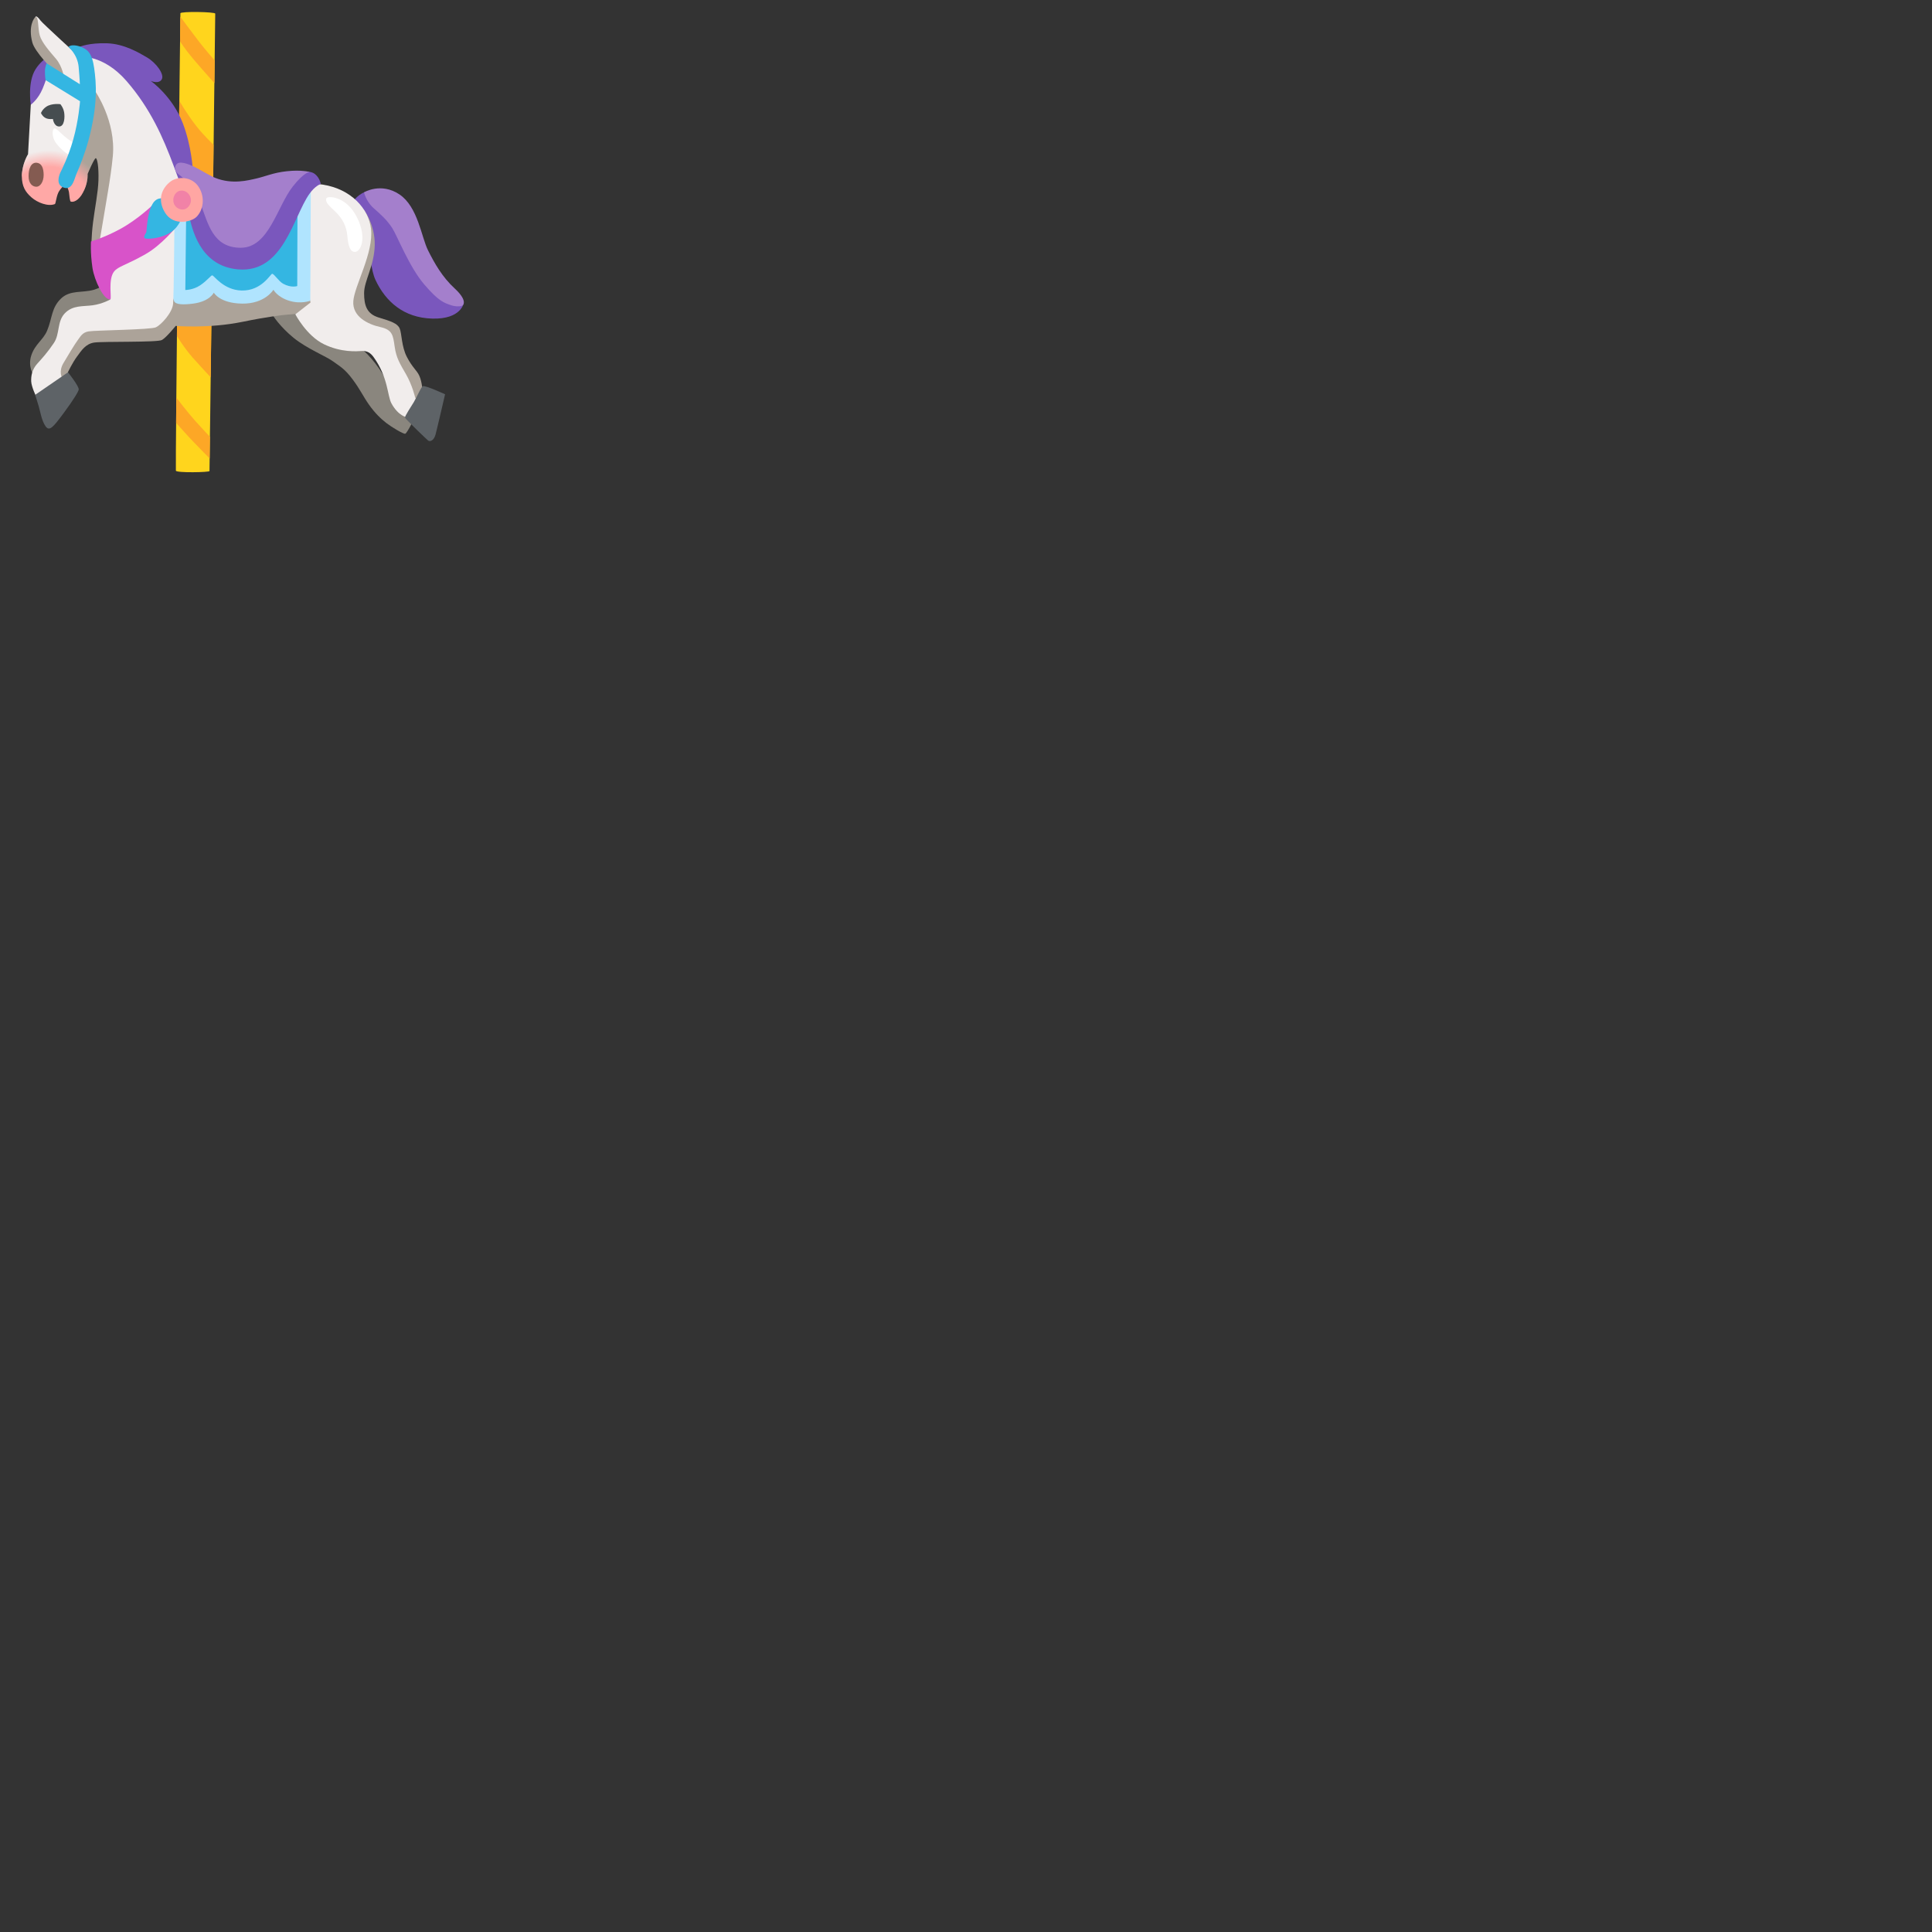 <svg xmlns="http://www.w3.org/2000/svg" version="1.1" viewBox="0 0 512 512" fill="currentColor"><rect x="0" y="0" width="512" height="512" fill="#333333" stroke="none"/><path fill="#FFD51D" d="M47.81 3.52c-.07 1.44-1.35 120.61-1.2 121.22c.15.61 8.91.44 8.91.09c0-.77 1.55-120.44 1.52-121.22c-.03-.48-9.21-.63-9.23-.09"/><path fill="#FDA726" d="M47.79 4.43s3.04 4.12 4.94 6.59c1.7 2.21 4.17 5.01 4.17 5.01l-.08 6s-3.84-4.3-5.78-6.61c-2.1-2.49-3.32-4.47-3.32-4.47zm-.27 22.28s1.94 3.41 4.46 6.64c2.05 2.63 4.61 5 4.61 5l-.13 11.86l-9.23-1.73zm-.6 58.17l-.03 4.17s1.84 3.07 4.18 5.73c1.95 2.21 4.76 5.2 4.76 5.2l.19-15.1l-3.78-1.85zm-.19 20.5s2.95 3.85 5 6.15c1.63 1.83 3.91 4.23 3.91 4.23l-.08 5.73s-3.83-3.87-5.56-5.73c-1.73-1.86-3.33-3.72-3.33-3.72z"/><path fill="#8A867E" d="M8.85 99.37s-1.5-2.24-.58-5.11c.97-3.04 3.17-4.16 4.2-6.59c1.42-3.36 1.09-6.08 3.75-8.6c2.39-2.26 5.69-1.42 8.6-2.26s4.14-2.59 4.14-2.59l6.79 2.07s-.9 7.56-3.62 7.43s-12.09 1.62-12.28 2c-.19.39-8.53 13.51-8.53 13.51zM72 82.95c.13.58 2.33 3.75 5.82 6.59s8.66 4.91 10.41 6.21c1.75 1.29 3.04 1.87 5.17 4.72s2.84 4.59 4.4 6.79c1.55 2.2 3.17 3.75 4.59 4.85c1.47 1.13 4.46 2.91 4.98 2.84c.52-.06 2.78-4.78 2.78-4.78s-6.83-7.78-8.36-10.42c-1.53-2.63-4.59-6.8-7.99-8.75c-1.7-.98-12.81-14.83-12.81-14.83z"/><path fill="#7A57BD" d="M93.39 53.5s1.11-1.3 1.83-1.8c.91-.64 1.65-1.01 3.09-1.04c1.3-.02 5.3 3.46 5.3 3.46s9.46 17.53 9.49 17.5s6.15 6.98 6.04 6.84c-.11-.15 3.76 1.84 3.76 1.84s-.66 4.36-8.38 4.13c-7.55-.22-12.32-4.51-15-10.21c-1.29-2.74-1.49-7.71-1.49-7.71z"/><path fill="#A47FCC" d="M96.47 50.97s.54 2.41 2.5 4.15c1.96 1.73 3.68 3.25 5.04 5.43s4.43 10.13 8.37 14.77c3.94 4.64 5.43 4.94 6.96 5.5c1.29.47 2.54.42 3 .24c.71-.26 1.38-1.64-1.86-4.63s-5.27-6.53-7.05-10.09c-1.78-3.56-2.67-11.51-7.56-14.81c-4.89-3.29-9.4-.56-9.4-.56"/><path fill="#ACA399" d="M96.34 55.43s3.1 4.03 2.97 9.55s-2.82 9.43-2.82 12.7c0 3.27.71 5.52 3.91 6.48c3.21.96 4.94 1.54 5.52 2.89s.45 4.75 1.92 7.57s2.59 3.47 3.27 4.94c.77 1.64.9 4.36.9 4.36s-1.6 7.76-3.46 4.49c-1.86-3.27-8.28-16.55-10.07-18.09c-1.8-1.54-11.42-12.13-11.42-12.7s9.28-22.19 9.28-22.19"/><path fill="#ACA399" d="m14.21 100.7l3.64.51l.17-2.63s1.19-2.46 2.37-4.07c1.19-1.61 2.29-3.39 4.57-3.73c2.29-.34 16.77 0 17.96-.68c1.19-.68 3.64-3.73 3.64-3.73s8.75.76 17.79-1.1c6.44-1.33 10.67-1.78 10.67-1.78l6.35-.59s6.69-2.96 6.52-3.56c-.17-.59-5.17-9.66-5.68-9.4c-.51.25-38.71 3.81-39.3 4.49c-.59.68-7.54 7.79-7.54 7.79s-15.25 3.98-15.5 4.07c-.25.08-6.61 13.3-6.61 13.3zm10-34.8s-.04-3.11.45-6.99c.47-3.76 1.34-7.93 1.43-11.15c.1-3.59-.31-5.72-.69-5.84c-.37-.12-2.18 4.16-2.18 4.16s.11 1.94-.72 3.85c-.98 2.25-2.54 1.45-2.54 1.45l-1.85-6.28l3.61-9.97l1.93-13.58l6.42 4.55l4.3 17.14l-1.5 16.26l-4.31 8.1z"/><path fill="#F1EDEC" d="m81.8 48.43l-4.21 10.12l4.71 21.61l-4.03 3.14s2.96 5.68 7.57 7.92c4.62 2.24 8.73 1.88 10.1 1.8c1.37-.07 2.29.52 3.1 1.66c3.84 5.35 3.61 10.2 4.68 12.19c1.87 3.46 4.19 3.75 4.19 3.75s4.18-1.52 4.04-1.8c-.14-.29-1.95-3.54-1.95-3.54s-.72-3.17-2.38-6.06c-1.66-2.89-2.6-4.33-3.03-7.36c-.43-3.03-.58-4.47-3.82-5.19c-3.25-.72-7.43-2.74-7.14-6.85c.29-4.11 5.45-12.85 4.69-19.19c-.65-5.41-5.34-10.53-12.7-11.69c-2.03-.32-3.82-.51-3.82-.51"/><path fill="#5E6367" d="M112.1 102.33c-.45.08-1.59 2.81-2.45 4.26c-.68 1.14-2.45 3.75-2.31 4.11c.14.36 5.78 5.81 6.13 6.06c.51.36 1.52 0 1.95-1.59s2.53-10.68 2.53-10.68s-4.98-2.31-5.85-2.16"/><path fill="#FFF" d="M86.49 52.54c-.37 1.1.65 1.88 2.45 3.61c1.8 1.73 2.89 3.82 3.1 6.28c.22 2.45.63 4.27 1.95 4.33c1.59.07 3.35-3.61.65-9.09c-2.88-5.85-7.93-5.78-8.15-5.13"/><path fill="#B0E4FE" d="m82.37 49.9l-.14 29.8s-2.49.97-5.61 0s-4.16-2.91-4.16-2.91s-2.22 3.74-8.25 3.67c-6.03-.07-7.55-2.91-7.55-2.91s-1.05 2.34-5.47 2.91c-2.5.32-4.63.32-5.05-.65c-.42-.97-7.41-22.65-7.41-22.65l23.68-6.15z"/><path fill="#34B6E2" d="m49.32 57.87l-.21 18.98s2.07.02 3.95-1.25c1.96-1.33 2.84-2.66 3.19-2.63c.48.04 2.98 3.89 7.76 4.02c5.34.14 7.69-4.43 8.11-4.43c.55 0 1.72 1.98 2.91 2.63c2.15 1.18 3.74.62 3.74.62l.07-21.55z"/><path fill="#7A57BD" d="M8.16 27.76s-.95-5.93 1.26-9.41s5.61-4.43 5.61-4.43l6.25-1.58s2.42-1.01 7.04-.87c4.56.14 8.47 2.48 10.59 3.72c2.45 1.42 4.74 4.51 3.95 5.85c-.79 1.34-2.92.4-2.92.4s5.77 4.03 8.54 11.3c2.3 6.05 2.61 12.17 2.61 12.17l7.43 11.62l22.45-11.07s1.51-.09 2.45.63c1.34 1.03 1.59 2.67 1.59 2.67s-1.45.4-3.02 2.63c-4.35 6.17-6.88 21.03-18.89 20c-10.44-.89-12.25-11.38-12.97-14.07c-.71-2.69-10.06-11.26-10.06-11.26L31.16 25.7l-9.41-8.62l-10.2 10.04z"/><path fill="#F1EDEC" d="M29.2 79.38s-2.02 1.15-4.62 1.52c-2.6.36-5.34-.07-7.43 2.16s-1.23 5.41-2.89 7.86c-1.66 2.45-3.03 3.97-4.4 5.48s-1.66 3.25-1.59 4.69c.07 1.44 1.3 3.97 1.3 3.97l6.93-.51l-.07-4.47s-.93-1.61.36-3.82c.83-1.42 3.1-5.19 3.82-6.13c.72-.94 1.2-2.04 2.89-2.31c1.83-.3 16.45-.43 17.82-1.08c1.37-.65 4.33-3.82 4.55-6.2c.22-2.38.36-21.72.36-21.72l1.35-10.65s-.79-2.16-1.6-4.33c-2.74-7.36-6.1-15.06-12.46-22.38c-6.25-7.19-12.54-6.43-12.54-6.43s-9.74-8.87-10.25-9.6s-1.22-1.44-1.37-.87s.29 6.78.29 6.78l3.61 6.2s-.72 2.96-1.95 5.92s-3.15 4.29-3.15 4.29l-.73 13.12s-1.53 2.39-1.58 5.5c-.05 3.06 12.15-.32 12.2-.58s4.17-11.48 4.12-12.05c-.05-.57 3.07-9.55 3.07-9.55s5.54 7.96 4.66 17.21c-.3 3.2-.83 6.59-1.28 9.32c-1.47 8.98-2.55 15.03-2.55 15.03l3.13 11.23z"/><path fill="#5E6367" d="M20.87 103.19c0 .43-1.31 2.67-4.05 6.35s-3.72 4.88-4.75 3.42c-1.03-1.46-1.41-3.94-1.8-5.25c-.35-1.18-.94-3.08-.94-3.08l8.69-5.97c.01 0 2.85 3.59 2.85 4.53"/><path fill="#FFF" d="M14.35 34.05c-.45.2-.85 2.19.71 4.15c1.56 1.96 3.35 2.9 3.35 2.9l1.38-3.03s-1.91-1.2-2.99-2.19c-1.11-1.03-2.05-2.01-2.45-1.83"/><path fill="#ACA399" d="M9.36 4.56c-.28.13-1.95 2.29-.8 6.66c.68 2.59 5.54 7.39 5.54 7.39l2.9 2.03s-.43-3.02-2.16-5.05s-3.76-4.31-4.31-6.22s-.24-5.24-1.17-4.81"/><radialGradient id="notoCarouselHorse0" cx="12.919" cy="55.814" r="17.49" gradientUnits="userSpaceOnUse"><stop offset=".662" stop-color="#FFA8A6"/><stop offset=".914" stop-color="#FFA8A6" stop-opacity="0"/></radialGradient><path fill="url(#notoCarouselHorse0)" d="M7.4 40.86s-1.69 2.99-1.62 5.9c.06 2.66.91 4.09 2.55 5.54c1.63 1.44 4.45 2.49 6.21 1.78c.24-.1.34-1.78.91-3.03c.44-.95 1.97-2.48 1.97-2.48s.74 1.6.86 2.4c.12.8.2 2.39.49 2.46c1.11.28 2.64-.83 3.61-3.23c1.04-2.57.83-4.07.83-4.07l1.66-3.8s-.86-6.65-6.53-8.19c-5.67-1.54-10.63 1.3-10.63 1.3z"/><path fill="#845B51" d="M9.78 43.14c-1.58-.18-2.21 1.59-2.21 3.56s1.06 2.79 2.07 2.79s1.93-1.3 1.93-3.13c-.01-1.82-.54-3.07-1.79-3.22"/><path fill="#464D50" d="M10.86 29.95c.18.45.72 1.17 1.49 1.44s1.67.14 1.67.14s.23 1.94 1.62 1.99c1.46.05 1.58-2.53 1.35-3.79c-.23-1.26-.99-2.12-.99-2.12s-2.3-.32-3.75.68c-1.06.72-1.39 1.66-1.39 1.66"/><path fill="#34B6E2" d="M18.12 12.43s2.42 1.94 2.72 5.29c.33 3.75.32 4.6.32 4.6l-8.81-5.54s-.42.97-.44 2.05c-.02 1.17.15 2.38.15 2.38l9.15 5.62s-.35 5.01-1.83 10.25c-1.31 4.62-3.11 8.06-3.41 8.7s-1.35 3.38 1.14 4c2.18.54 2.62-2.57 3.26-3.96s2.19-5.3 3.11-8.75c2.52-9.44 2.03-15.08 1.48-18.98c-.58-4.17-1.86-4.97-3.39-5.62c-1.1-.45-2.72-.75-3.45-.04"/><path fill="#D853C9" d="M24.12 63.99s-.23 2.8.38 6.98c.49 3.31 3.05 8.74 4.74 8.33c.41-.1-.65-5.27.98-7.33c1.11-1.41 3.13-1.66 8.32-4.6c4.34-2.46 8.19-7.27 8.19-7.27l-.81-7.1l-5.47 1.34s-4 3.87-8.69 6.4c-4.17 2.26-7.64 3.25-7.64 3.25"/><path fill="#34B6E2" d="M43.64 52.69c-.03.01-1.95-.77-3.19 1.31c-1.53 2.57-1.54 7.22-1.69 7.57c-.15.35-1.08 1.46-.15 1.65c.92.19 4.5-.12 6.8-1.77c2.31-1.65 2.73-3.92 2.73-3.92z"/><path fill="#A47FCC" d="M82.06 45.58s-1.39-.07-4.47 3.85c-4.18 5.31-6.32 16.23-13.78 16.23s-8.65-6.5-10.62-11.52s-5.61-7.76-5.61-7.76s-1.91-1.19-.89-2.74c.78-1.19 3.32-.12 4.75.54s4.01 2.33 5.63 2.97c4.47 1.77 8.6.67 10.93.14c2.33-.54 4.49-1.54 8-1.91c3.92-.43 6.06.2 6.06.2"/><path fill="#FFA6A3" d="M45.36 47.99c-1.95 1.35-4.05 4.44-1.61 8.39c2.23 3.6 6.97 2.45 8.33 1.09c1.71-1.71 2.39-5.02.61-7.88s-5.51-2.87-7.33-1.6"/><path fill="#F182A7" d="M47.56 50.58c-1.03.26-2.01 1.73-1.49 3.31c.45 1.39 2.08 1.96 3.12 1.46c1.1-.53 1.8-2.01 1.18-3.33c-.51-1.11-1.62-1.74-2.81-1.44"/></svg>